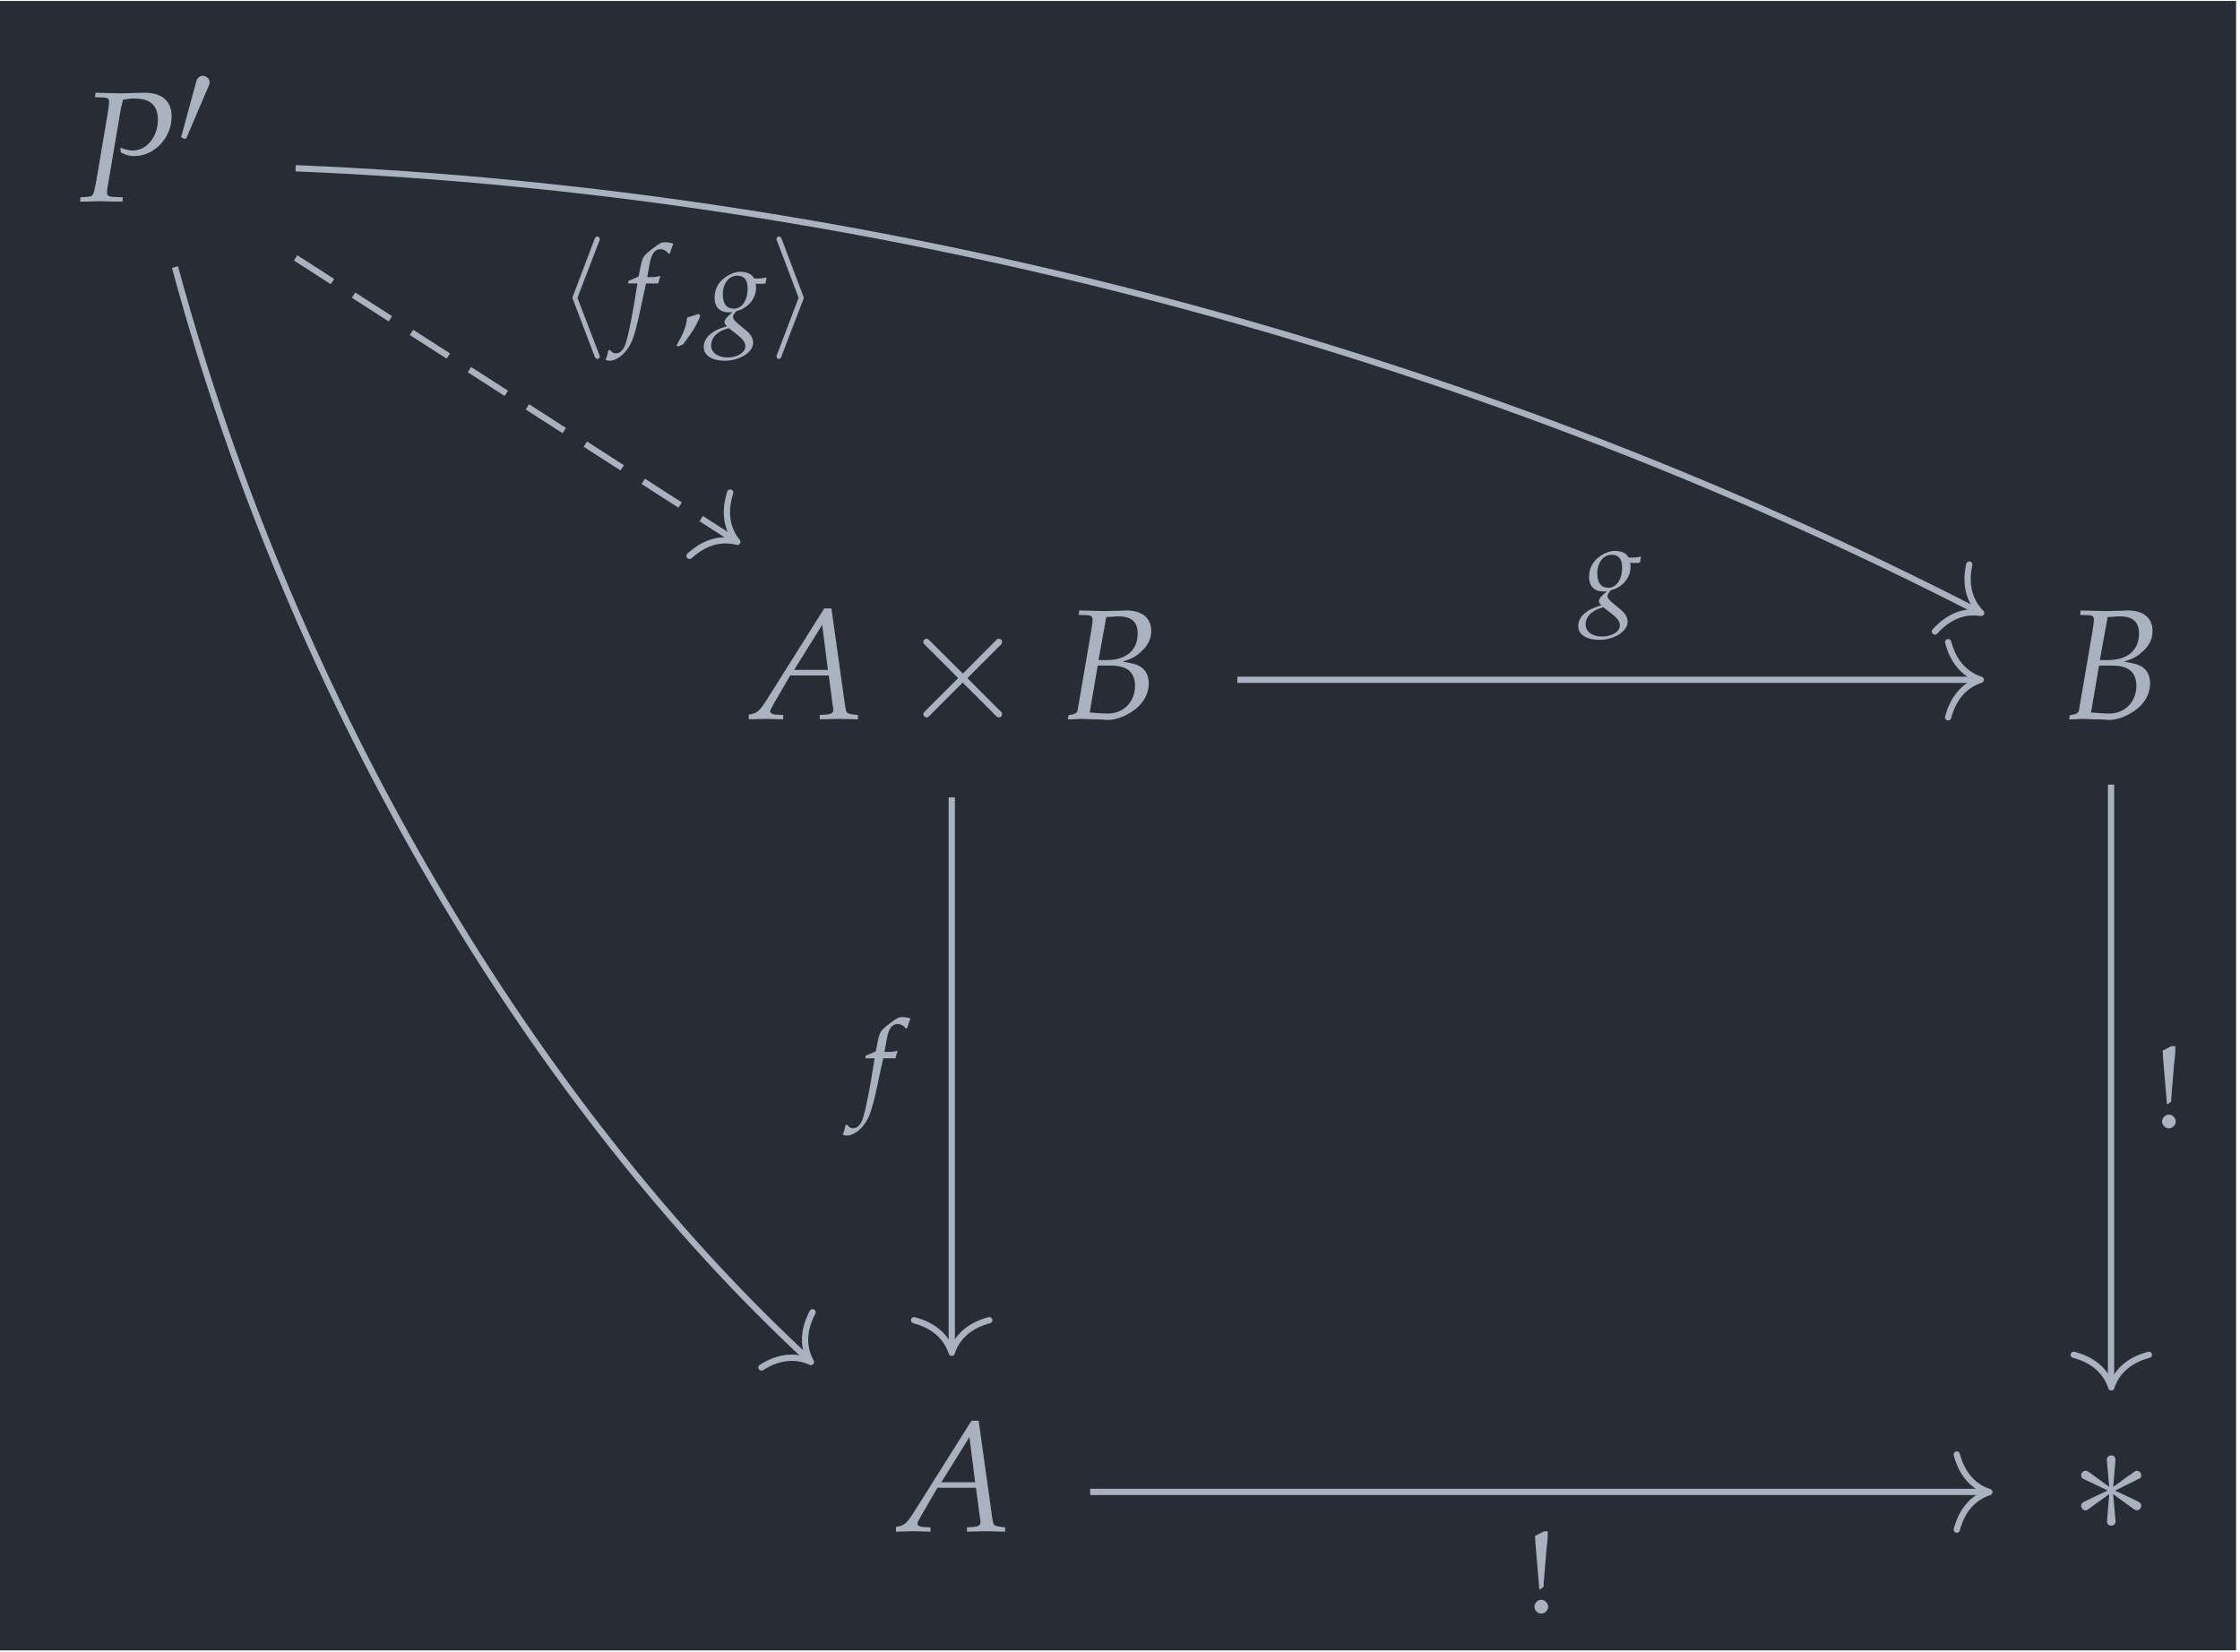 <?xml version="1.0" encoding="UTF-8"?>
<svg xmlns="http://www.w3.org/2000/svg" xmlns:xlink="http://www.w3.org/1999/xlink" width="170.702pt" height="125.931pt" viewBox="0 0 170.702 125.931" version="1.2">
<defs>
<g>
<symbol overflow="visible" id="glyph0-0">
<path style="stroke:none;" d=""/>
</symbol>
<symbol overflow="visible" id="glyph0-1">
<path style="stroke:none;" d="M 1.25 -7.922 L 1.906 -7.906 C 2.203 -7.891 2.328 -7.797 2.328 -7.578 C 2.328 -7.406 2.281 -7.047 2.219 -6.672 L 1.344 -1.5 C 1.141 -0.406 1.125 -0.375 0.641 -0.328 L 0.156 -0.297 L 0.109 0.031 L 0.609 0.031 C 1.094 0.016 1.469 0 1.688 0 C 1.891 0 2.234 0.016 2.703 0.031 L 3.344 0.031 L 3.375 -0.297 L 2.609 -0.328 C 2.297 -0.344 2.172 -0.438 2.172 -0.688 C 2.172 -0.797 2.188 -0.891 2.219 -1.109 L 3.203 -6.922 C 3.203 -6.938 3.25 -7.172 3.312 -7.406 C 3.312 -7.469 3.359 -7.578 3.391 -7.734 C 3.812 -7.812 4.016 -7.828 4.234 -7.828 C 5.453 -7.828 6.047 -7.312 6.047 -6.203 C 6.047 -4.906 5.188 -3.859 4.125 -3.859 C 3.875 -3.859 3.625 -3.922 3.188 -4.078 L 3.219 -3.719 C 3.656 -3.5 3.891 -3.438 4.234 -3.438 C 5.781 -3.438 7.094 -4.828 7.094 -6.453 C 7.094 -7.656 6.344 -8.297 4.922 -8.266 L 3.266 -8.219 L 1.922 -8.25 L 1.297 -8.266 Z M 1.25 -7.922 "/>
</symbol>
<symbol overflow="visible" id="glyph0-2">
<path style="stroke:none;" d="M 5.516 -8.422 L 1.062 -1.344 C 0.625 -0.672 0.422 -0.484 0.016 -0.375 L -0.234 -0.328 L -0.234 0.031 C 0.875 0 0.875 0 1.109 0 C 1.344 0 1.359 0 2.391 0.031 L 2.391 -0.297 L 1.766 -0.328 C 1.578 -0.344 1.391 -0.453 1.391 -0.562 C 1.391 -0.656 1.484 -0.828 1.703 -1.219 L 2.922 -3.312 L 5.859 -3.312 L 6.156 -1.062 L 6.156 -1.031 C 6.156 -1.016 6.172 -0.984 6.188 -0.922 C 6.203 -0.828 6.203 -0.703 6.203 -0.656 C 6.203 -0.469 6.031 -0.359 5.688 -0.328 L 5.172 -0.297 L 5.172 0.031 C 6.391 0 6.391 0 6.625 0 C 6.859 0 6.859 0 8.078 0.031 L 8.078 -0.297 L 7.766 -0.328 C 7.203 -0.422 7.203 -0.422 7.109 -0.953 L 6.062 -8.422 Z M 5.359 -7.172 L 5.797 -3.734 L 3.219 -3.734 Z M 5.359 -7.172 "/>
</symbol>
<symbol overflow="visible" id="glyph0-3">
<path style="stroke:none;" d="M 1.156 -7.922 L 1.797 -7.906 C 2.078 -7.891 2.203 -7.797 2.203 -7.578 C 2.203 -7.406 2.156 -7.031 2.094 -6.672 L 1.062 -0.656 C 1.016 -0.438 0.875 -0.359 0.375 -0.281 L 0.312 0.031 L 0.75 0.031 C 1.078 0 1.25 0 1.391 0 C 1.531 0 1.844 0.016 2.156 0.031 L 2.594 0.031 L 2.828 0.047 C 3.062 0.062 3.219 0.078 3.312 0.078 C 3.875 0.078 4.453 -0.094 5.016 -0.438 C 5.953 -0.984 6.484 -1.797 6.484 -2.703 C 6.484 -3.219 6.312 -3.609 6 -3.875 C 5.688 -4.125 5.328 -4.234 4.5 -4.359 C 5.188 -4.594 5.484 -4.734 5.844 -5.078 C 6.406 -5.531 6.672 -6.094 6.672 -6.703 C 6.672 -7.688 5.984 -8.266 4.781 -8.266 C 4.766 -8.266 4.641 -8.266 4.469 -8.25 L 3.719 -8.234 C 3.562 -8.219 3.141 -8.219 3 -8.219 C 2.766 -8.219 2.406 -8.234 1.812 -8.25 L 1.188 -8.266 Z M 2.594 -4.062 L 3.609 -4.062 C 4.828 -4.062 5.438 -3.562 5.438 -2.516 C 5.438 -1.297 4.562 -0.406 3.359 -0.406 C 3.125 -0.406 2.781 -0.422 2.391 -0.453 C 2.312 -0.469 2.172 -0.484 1.984 -0.484 Z M 3.25 -7.766 C 3.375 -7.766 3.406 -7.766 3.656 -7.781 C 3.906 -7.812 4.062 -7.812 4.203 -7.812 C 5.172 -7.812 5.641 -7.391 5.641 -6.5 C 5.641 -5.234 4.766 -4.484 3.281 -4.484 L 2.656 -4.484 Z M 3.25 -7.766 "/>
</symbol>
<symbol overflow="visible" id="glyph1-0">
<path style="stroke:none;" d=""/>
</symbol>
<symbol overflow="visible" id="glyph1-1">
<path style="stroke:none;" d="M 2.359 -4.438 C 2.406 -4.547 2.438 -4.625 2.438 -4.719 C 2.438 -4.984 2.203 -5.219 1.906 -5.219 C 1.656 -5.219 1.484 -5.031 1.422 -4.797 L 0.312 -0.719 C 0.312 -0.703 0.266 -0.594 0.266 -0.594 C 0.266 -0.484 0.516 -0.422 0.594 -0.422 C 0.641 -0.422 0.656 -0.453 0.703 -0.562 Z M 2.359 -4.438 "/>
</symbol>
<symbol overflow="visible" id="glyph1-2">
<path style="stroke:none;" d="M 3.062 -6.641 C 3.109 -6.75 3.109 -6.766 3.109 -6.812 C 3.109 -6.906 3.016 -7 2.922 -7 C 2.828 -7 2.766 -6.953 2.703 -6.781 L 1.078 -2.5 C 1.047 -2.438 1.031 -2.391 1.031 -2.328 C 1.031 -2.297 1.031 -2.281 1.078 -2.172 L 2.703 2.109 C 2.75 2.203 2.797 2.328 2.922 2.328 C 3.016 2.328 3.109 2.25 3.109 2.141 C 3.109 2.125 3.109 2.094 3.062 2 L 1.406 -2.328 Z M 3.062 -6.641 "/>
</symbol>
<symbol overflow="visible" id="glyph1-3">
<path style="stroke:none;" d="M 2.547 -2.172 C 2.594 -2.281 2.594 -2.297 2.594 -2.328 C 2.594 -2.359 2.594 -2.375 2.547 -2.484 L 0.922 -6.781 C 0.859 -6.938 0.797 -7 0.703 -7 C 0.594 -7 0.516 -6.906 0.516 -6.812 C 0.516 -6.781 0.516 -6.766 0.562 -6.656 L 2.203 -2.328 L 0.562 1.984 C 0.516 2.078 0.516 2.094 0.516 2.141 C 0.516 2.25 0.594 2.328 0.703 2.328 C 0.828 2.328 0.859 2.234 0.891 2.141 Z M 2.547 -2.172 "/>
</symbol>
<symbol overflow="visible" id="glyph2-0">
<path style="stroke:none;" d=""/>
</symbol>
<symbol overflow="visible" id="glyph2-1">
<path style="stroke:none;" d="M 4.844 -3.453 L 2.344 -5.938 C 2.203 -6.078 2.172 -6.109 2.078 -6.109 C 1.953 -6.109 1.828 -6 1.828 -5.859 C 1.828 -5.766 1.859 -5.75 1.984 -5.609 L 4.484 -3.109 L 1.984 -0.609 C 1.859 -0.469 1.828 -0.453 1.828 -0.359 C 1.828 -0.219 1.953 -0.109 2.078 -0.109 C 2.172 -0.109 2.203 -0.141 2.344 -0.281 L 4.828 -2.766 L 7.406 -0.188 C 7.422 -0.172 7.516 -0.109 7.594 -0.109 C 7.734 -0.109 7.828 -0.219 7.828 -0.359 C 7.828 -0.391 7.828 -0.438 7.797 -0.5 C 7.781 -0.516 5.812 -2.469 5.188 -3.109 L 7.469 -5.391 C 7.531 -5.453 7.719 -5.625 7.781 -5.703 C 7.781 -5.719 7.828 -5.766 7.828 -5.859 C 7.828 -6 7.734 -6.109 7.594 -6.109 C 7.484 -6.109 7.438 -6.062 7.297 -5.922 Z M 4.844 -3.453 "/>
</symbol>
<symbol overflow="visible" id="glyph2-2">
<path style="stroke:none;" d="M 3.422 -5.312 C 3.438 -5.484 3.438 -5.781 3.109 -5.781 C 2.906 -5.781 2.75 -5.625 2.781 -5.453 L 2.781 -5.297 L 2.953 -3.375 L 1.375 -4.531 C 1.25 -4.594 1.234 -4.609 1.141 -4.609 C 0.969 -4.609 0.812 -4.438 0.812 -4.266 C 0.812 -4.062 0.938 -4.016 1.062 -3.953 L 2.828 -3.109 L 1.109 -2.281 C 0.906 -2.172 0.812 -2.125 0.812 -1.938 C 0.812 -1.75 0.969 -1.594 1.141 -1.594 C 1.234 -1.594 1.25 -1.594 1.562 -1.828 L 2.953 -2.828 L 2.781 -0.75 C 2.781 -0.484 3 -0.422 3.094 -0.422 C 3.25 -0.422 3.438 -0.516 3.438 -0.75 L 3.25 -2.828 L 4.844 -1.672 C 4.953 -1.609 4.969 -1.594 5.062 -1.594 C 5.234 -1.594 5.391 -1.766 5.391 -1.938 C 5.391 -2.125 5.281 -2.188 5.141 -2.266 C 4.391 -2.641 4.359 -2.641 3.391 -3.094 L 5.094 -3.938 C 5.297 -4.031 5.391 -4.078 5.391 -4.266 C 5.391 -4.453 5.234 -4.609 5.062 -4.609 C 4.969 -4.609 4.953 -4.609 4.641 -4.375 L 3.25 -3.375 Z M 3.422 -5.312 "/>
</symbol>
<symbol overflow="visible" id="glyph3-0">
<path style="stroke:none;" d=""/>
</symbol>
<symbol overflow="visible" id="glyph3-1">
<path style="stroke:none;" d="M 3.625 -3.406 C 3.781 -3.391 3.844 -3.391 3.938 -3.391 C 4.078 -3.391 4.172 -3.391 4.375 -3.422 L 4.453 -3.828 L 4.438 -3.875 C 4.188 -3.812 4 -3.797 3.516 -3.797 C 3.375 -4.031 3.281 -4.109 3.062 -4.203 C 2.875 -4.266 2.656 -4.312 2.469 -4.312 C 2.094 -4.312 1.641 -4.141 1.25 -3.844 C 0.75 -3.469 0.5 -2.953 0.5 -2.312 C 0.5 -1.625 0.891 -1.219 1.578 -1.219 C 1.656 -1.219 1.75 -1.219 1.859 -1.234 L 1.484 -0.891 C 1.344 -0.75 1.25 -0.594 1.25 -0.469 C 1.25 -0.375 1.312 -0.281 1.438 -0.172 C 0.75 0.047 0.469 0.188 0.141 0.469 C -0.156 0.719 -0.328 1.062 -0.328 1.422 C -0.328 2.062 0.297 2.469 1.266 2.469 C 2.422 2.469 3.438 1.828 3.438 1.078 C 3.438 0.766 3.25 0.438 2.859 0.125 L 2.328 -0.312 C 2.016 -0.562 1.906 -0.719 1.906 -0.891 C 1.906 -0.969 1.953 -1.062 2.094 -1.234 C 2.125 -1.266 2.125 -1.281 2.156 -1.312 C 3.031 -1.516 3.656 -2.266 3.656 -3.062 C 3.656 -3.141 3.656 -3.219 3.641 -3.359 Z M 2.266 0.516 C 2.672 0.844 2.844 1.078 2.844 1.375 C 2.844 1.844 2.234 2.219 1.484 2.219 C 0.75 2.219 0.234 1.844 0.234 1.297 C 0.234 0.953 0.406 0.641 0.688 0.406 C 0.922 0.219 1.125 0.125 1.578 -0.016 Z M 2.234 -4.016 C 2.75 -4.016 3.016 -3.688 3.016 -3.047 C 3.016 -2.125 2.594 -1.5 1.953 -1.5 C 1.422 -1.5 1.125 -1.875 1.125 -2.578 C 1.125 -3.422 1.578 -4.016 2.234 -4.016 Z M 2.234 -4.016 "/>
</symbol>
<symbol overflow="visible" id="glyph3-2">
<path style="stroke:none;" d="M 2.562 -3.422 C 2.594 -3.594 2.656 -3.812 2.719 -3.938 L 2.672 -4 L 2.609 -3.969 C 2.406 -3.922 2.297 -3.906 1.859 -3.906 L 1.719 -3.906 L 1.906 -4.922 C 2.047 -5.688 2.297 -6.031 2.719 -6.031 C 2.984 -6.031 3.219 -5.891 3.359 -5.672 L 3.453 -5.719 C 3.484 -5.859 3.578 -6.141 3.656 -6.312 L 3.703 -6.453 C 3.547 -6.516 3.281 -6.562 3.078 -6.562 C 2.969 -6.562 2.828 -6.531 2.75 -6.5 C 2.547 -6.406 1.812 -5.859 1.609 -5.641 C 1.406 -5.438 1.297 -5.172 1.203 -4.672 L 1.062 -3.953 C 0.703 -3.781 0.516 -3.703 0.297 -3.625 L 0.25 -3.422 L 0.969 -3.422 L 0.891 -2.922 C 0.625 -1.188 0.297 0.484 0.094 1.094 C -0.062 1.625 -0.328 1.906 -0.656 1.906 C -0.859 1.906 -0.953 1.844 -1.125 1.641 L -1.25 1.688 C -1.281 1.891 -1.406 2.312 -1.453 2.406 C -1.375 2.438 -1.234 2.469 -1.141 2.469 C -0.766 2.469 -0.281 2.188 0.062 1.766 C 0.609 1.125 0.812 0.5 1.453 -2.641 C 1.484 -2.75 1.562 -3.094 1.625 -3.422 Z M 2.562 -3.422 "/>
</symbol>
<symbol overflow="visible" id="glyph4-0">
<path style="stroke:none;" d=""/>
</symbol>
<symbol overflow="visible" id="glyph4-1">
<path style="stroke:none;" d="M 1.828 -1.094 C 1.578 -1.016 1.422 -0.969 0.953 -0.828 C 0.891 -0.156 0.656 0.438 0.141 1.297 L 0.266 1.391 L 0.641 1.219 C 1.359 0.281 1.703 -0.281 1.953 -0.969 Z M 1.828 -1.094 "/>
</symbol>
<symbol overflow="visible" id="glyph4-2">
<path style="stroke:none;" d="M 1.234 -1 C 0.969 -1 0.719 -0.75 0.719 -0.469 C 0.719 -0.203 0.969 0.047 1.234 0.047 C 1.516 0.047 1.766 -0.203 1.766 -0.469 C 1.766 -0.75 1.516 -1 1.234 -1 Z M 1.438 -6.219 L 0.766 -5.875 C 0.781 -5.406 0.812 -5.188 0.828 -4.922 L 1.062 -2.188 L 1.078 -1.984 L 1.078 -1.828 L 1.156 -1.797 L 1.422 -2 L 1.422 -2.219 L 1.625 -4.703 C 1.641 -4.859 1.641 -4.891 1.672 -5.141 C 1.719 -5.5 1.734 -5.797 1.734 -5.984 L 1.734 -6.219 Z M 1.438 -6.219 "/>
</symbol>
</g>
<clipPath id="clip1">
  <path d="M 0 0.074 L 170.406 0.074 L 170.406 125.785 L 0 125.785 Z M 0 0.074 "/>
</clipPath>
</defs>
<g id="surface1">
<g clip-path="url(#clip1)" clip-rule="nonzero">
<path style=" stroke:none;fill-rule:nonzero;fill:rgb(15.685%,17.255%,20.392%);fill-opacity:1;" d="M 0 125.785 L 170.406 125.785 L 170.406 0.074 L 0 0.074 Z M 0 125.785 "/>
</g>
<g style="fill:rgb(67.059%,69.803%,74.901%);fill-opacity:1;">
  <use xlink:href="#glyph0-1" x="5.985" y="15.334"/>
</g>
<g style="fill:rgb(67.059%,69.803%,74.901%);fill-opacity:1;">
  <use xlink:href="#glyph1-1" x="13.538" y="11.001"/>
</g>
<g style="fill:rgb(67.059%,69.803%,74.901%);fill-opacity:1;">
  <use xlink:href="#glyph0-2" x="57.298" y="54.792"/>
</g>
<g style="fill:rgb(67.059%,69.803%,74.901%);fill-opacity:1;">
  <use xlink:href="#glyph2-1" x="68.534" y="54.792"/>
</g>
<g style="fill:rgb(67.059%,69.803%,74.901%);fill-opacity:1;">
  <use xlink:href="#glyph0-3" x="81.058" y="54.792"/>
</g>
<g style="fill:rgb(67.059%,69.803%,74.901%);fill-opacity:1;">
  <use xlink:href="#glyph0-3" x="157.366" y="54.792"/>
</g>
<g style="fill:rgb(67.059%,69.803%,74.901%);fill-opacity:1;">
  <use xlink:href="#glyph0-2" x="68.516" y="116.705"/>
</g>
<g style="fill:rgb(67.059%,69.803%,74.901%);fill-opacity:1;">
  <use xlink:href="#glyph2-2" x="157.784" y="116.705"/>
</g>
<path style="fill:none;stroke-width:0.478;stroke-linecap:butt;stroke-linejoin:miter;stroke:rgb(67.059%,69.803%,74.901%);stroke-opacity:1;stroke-miterlimit:10;" d="M 9.11 9.501 L 65.619 9.501 " transform="matrix(0.998,0,0,-0.998,85.202,61.293)"/>
<path style="fill:none;stroke-width:0.478;stroke-linecap:round;stroke-linejoin:round;stroke:rgb(67.059%,69.803%,74.901%);stroke-opacity:1;stroke-miterlimit:10;" d="M -2.488 2.868 C -2.034 1.146 -1.02 0.336 0.001 -0 C -1.02 -0.337 -2.034 -1.147 -2.488 -2.868 " transform="matrix(0.998,0,0,-0.998,150.944,51.808)"/>
<g style="fill:rgb(67.059%,69.803%,74.901%);fill-opacity:1;">
  <use xlink:href="#glyph3-1" x="120.599" y="46.297"/>
</g>
<path style="fill:none;stroke-width:0.478;stroke-linecap:butt;stroke-linejoin:miter;stroke:rgb(67.059%,69.803%,74.901%);stroke-opacity:1;stroke-miterlimit:10;" d="M -12.697 0.521 L -12.697 -41.642 " transform="matrix(0.998,0,0,-0.998,85.202,61.293)"/>
<path style="fill:none;stroke-width:0.478;stroke-linecap:round;stroke-linejoin:round;stroke:rgb(67.059%,69.803%,74.901%);stroke-opacity:1;stroke-miterlimit:10;" d="M -2.486 2.87 C -2.032 1.148 -1.019 0.334 -0.001 0.001 C -1.019 -0.335 -2.032 -1.149 -2.486 -2.871 " transform="matrix(0,0.998,0.998,0,72.526,103.103)"/>
<g style="fill:rgb(67.059%,69.803%,74.901%);fill-opacity:1;">
  <use xlink:href="#glyph3-2" x="65.68" y="84.079"/>
</g>
<path style="fill:none;stroke-width:0.478;stroke-linecap:butt;stroke-linejoin:miter;stroke:rgb(67.059%,69.803%,74.901%);stroke-opacity:1;stroke-dasharray:3.347,1.913;stroke-miterlimit:10;" d="M -62.8 41.722 L -29.265 20.161 " transform="matrix(0.998,0,0,-0.998,85.202,61.293)"/>
<path style="fill:none;stroke-width:0.478;stroke-linecap:round;stroke-linejoin:round;stroke:rgb(67.059%,69.803%,74.901%);stroke-opacity:1;stroke-miterlimit:10;" d="M -2.488 2.869 C -2.032 1.147 -1.019 0.333 -0.001 0.001 C -1.02 -0.333 -2.032 -1.146 -2.488 -2.868 " transform="matrix(0.84,0.54,0.54,-0.84,56.188,41.299)"/>
<g style="fill:rgb(67.059%,69.803%,74.901%);fill-opacity:1;">
  <use xlink:href="#glyph1-2" x="42.6" y="25.025"/>
</g>
<g style="fill:rgb(67.059%,69.803%,74.901%);fill-opacity:1;">
  <use xlink:href="#glyph3-2" x="47.603" y="25.025"/>
</g>
<g style="fill:rgb(67.059%,69.803%,74.901%);fill-opacity:1;">
  <use xlink:href="#glyph4-1" x="51.411" y="25.025"/>
</g>
<g style="fill:rgb(67.059%,69.803%,74.901%);fill-opacity:1;">
  <use xlink:href="#glyph3-1" x="53.958" y="25.025"/>
</g>
<g style="fill:rgb(67.059%,69.803%,74.901%);fill-opacity:1;">
  <use xlink:href="#glyph1-3" x="58.657" y="25.025"/>
</g>
<path style="fill:none;stroke-width:0.478;stroke-linecap:butt;stroke-linejoin:miter;stroke:rgb(67.059%,69.803%,74.901%);stroke-opacity:1;stroke-miterlimit:10;" d="M -62.8 48.566 C -18.629 46.754 26.371 34.897 65.67 14.714 " transform="matrix(0.998,0,0,-0.998,85.202,61.293)"/>
<path style="fill:none;stroke-width:0.478;stroke-linecap:round;stroke-linejoin:round;stroke:rgb(67.059%,69.803%,74.901%);stroke-opacity:1;stroke-miterlimit:10;" d="M -2.488 2.87 C -2.033 1.146 -1.018 0.334 0.002 0 C -1.018 -0.335 -2.032 -1.145 -2.487 -2.871 " transform="matrix(0.888,0.456,0.456,-0.888,150.971,46.714)"/>
<path style="fill:none;stroke-width:0.478;stroke-linecap:butt;stroke-linejoin:miter;stroke:rgb(67.059%,69.803%,74.901%);stroke-opacity:1;stroke-miterlimit:10;" d="M -72.011 41.021 C -62.886 7.294 -44.444 -23.169 -23.618 -42.425 " transform="matrix(0.998,0,0,-0.998,85.202,61.293)"/>
<path style="fill:none;stroke-width:0.478;stroke-linecap:round;stroke-linejoin:round;stroke:rgb(67.059%,69.803%,74.901%);stroke-opacity:1;stroke-miterlimit:10;" d="M -2.486 2.87 C -2.032 1.146 -1.02 0.334 -0 -0.002 C -1.021 -0.333 -2.033 -1.147 -2.488 -2.868 " transform="matrix(0.733,0.678,0.678,-0.733,61.799,103.807)"/>
<path style="fill:none;stroke-width:0.478;stroke-linecap:butt;stroke-linejoin:miter;stroke:rgb(67.059%,69.803%,74.901%);stroke-opacity:1;stroke-miterlimit:10;" d="M 75.824 1.495 L 75.824 -44.284 " transform="matrix(0.998,0,0,-0.998,85.202,61.293)"/>
<path style="fill:none;stroke-width:0.478;stroke-linecap:round;stroke-linejoin:round;stroke:rgb(67.059%,69.803%,74.901%);stroke-opacity:1;stroke-miterlimit:10;" d="M -2.487 2.869 C -2.033 1.147 -1.019 0.333 0.002 0.001 C -1.019 -0.336 -2.033 -1.146 -2.487 -2.867 " transform="matrix(0,0.998,0.998,0,160.894,105.74)"/>
<g style="fill:rgb(67.059%,69.803%,74.901%);fill-opacity:1;">
  <use xlink:href="#glyph4-2" x="164.042" y="85.951"/>
</g>
<path style="fill:none;stroke-width:0.478;stroke-linecap:butt;stroke-linejoin:miter;stroke:rgb(67.059%,69.803%,74.901%);stroke-opacity:1;stroke-miterlimit:10;" d="M -2.128 -52.521 L 66.277 -52.521 " transform="matrix(0.998,0,0,-0.998,85.202,61.293)"/>
<path style="fill:none;stroke-width:0.478;stroke-linecap:round;stroke-linejoin:round;stroke:rgb(67.059%,69.803%,74.901%);stroke-opacity:1;stroke-miterlimit:10;" d="M -2.488 2.868 C -2.034 1.146 -1.021 0.336 0.001 -0 C -1.021 -0.333 -2.034 -1.147 -2.488 -2.869 " transform="matrix(0.998,0,0,-0.998,151.601,113.722)"/>
<g style="fill:rgb(67.059%,69.803%,74.901%);fill-opacity:1;">
  <use xlink:href="#glyph4-2" x="116.214" y="122.935"/>
</g>
</g>
</svg>

